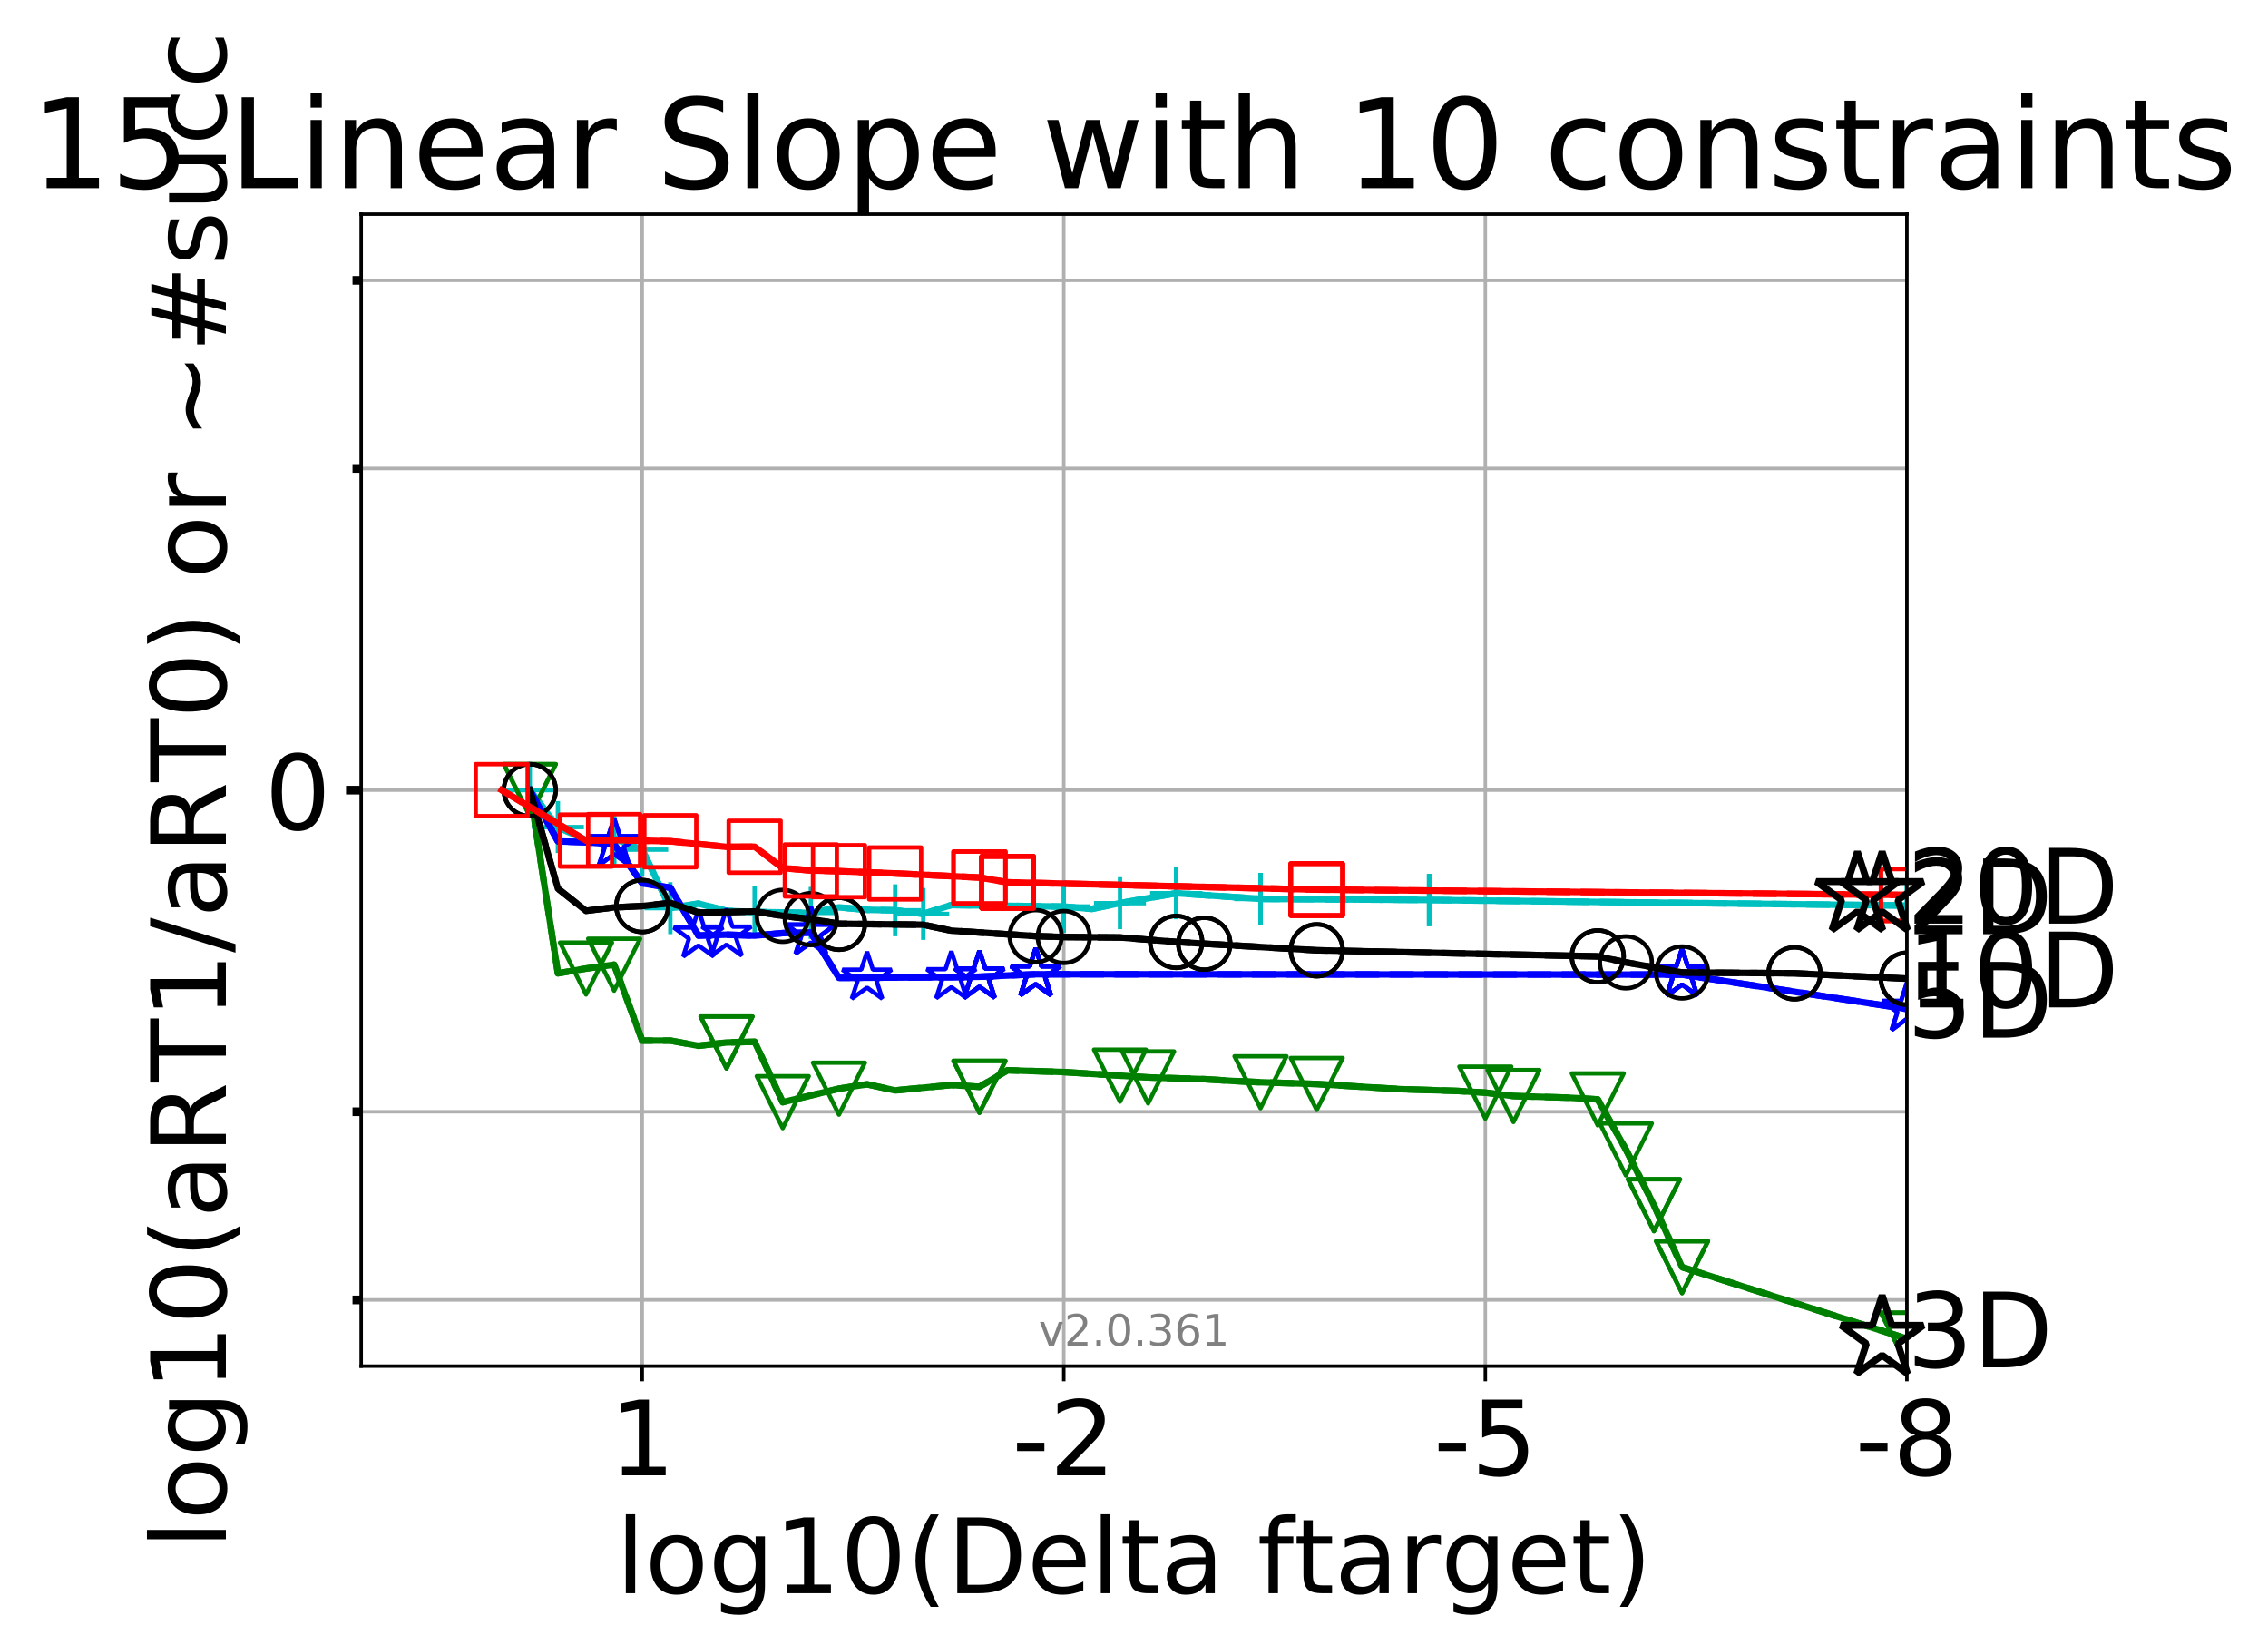 <?xml version="1.0" encoding="utf-8" standalone="no"?>
<!DOCTYPE svg PUBLIC "-//W3C//DTD SVG 1.1//EN"
  "http://www.w3.org/Graphics/SVG/1.1/DTD/svg11.dtd">
<!-- Created with matplotlib (http://matplotlib.org/) -->
<svg height="380pt" version="1.1" viewBox="0 0 524 380" width="524pt" xmlns="http://www.w3.org/2000/svg" xmlns:xlink="http://www.w3.org/1999/xlink">
 <defs>
  <style type="text/css">
*{stroke-linecap:butt;stroke-linejoin:round;}
  </style>
 </defs>
 <g id="figure_1">
  <g id="patch_1">
   <path d="M 0 380.235 
L 524.016 380.235 
L 524.016 0 
L 0 0 
z
" style="fill:#ffffff;"/>
  </g>
  <g id="axes_1">
   <g id="patch_2">
    <path d="M 83.448 315.58 
L 440.568 315.58 
L 440.568 49.468 
L 83.448 49.468 
z
" style="fill:#ffffff;"/>
   </g>
   <g id="matplotlib.axis_1">
    <g id="xtick_1">
     <g id="line2d_1">
      <path clip-path="url(#pf4122f6f88)" d="M 440.568 315.58 
L 440.568 49.468 
" style="fill:none;stroke:#b0b0b0;stroke-linecap:square;stroke-width:0.8;"/>
     </g>
     <g id="line2d_2">
      <defs>
       <path d="M 0 0 
L 0 3.5 
" id="m7d75f19682" style="stroke:#000000;stroke-width:0.8;"/>
      </defs>
      <g>
       <use style="stroke:#000000;stroke-width:0.8;" x="440.568" xlink:href="#m7d75f19682" y="315.58"/>
      </g>
     </g>
     <g id="text_1">
      <!-- -8 -->
      <defs>
       <path d="M 4.891 31.391 
L 31.203 31.391 
L 31.203 23.391 
L 4.891 23.391 
z
" id="DejaVuSans-2d"/>
       <path d="M 31.781 34.625 
Q 24.75 34.625 20.719 30.859 
Q 16.703 27.094 16.703 20.516 
Q 16.703 13.922 20.719 10.156 
Q 24.75 6.391 31.781 6.391 
Q 38.812 6.391 42.859 10.172 
Q 46.922 13.969 46.922 20.516 
Q 46.922 27.094 42.891 30.859 
Q 38.875 34.625 31.781 34.625 
z
M 21.922 38.812 
Q 15.578 40.375 12.031 44.719 
Q 8.5 49.078 8.5 55.328 
Q 8.5 64.062 14.719 69.141 
Q 20.953 74.219 31.781 74.219 
Q 42.672 74.219 48.875 69.141 
Q 55.078 64.062 55.078 55.328 
Q 55.078 49.078 51.531 44.719 
Q 48 40.375 41.703 38.812 
Q 48.828 37.156 52.797 32.312 
Q 56.781 27.484 56.781 20.516 
Q 56.781 9.906 50.312 4.234 
Q 43.844 -1.422 31.781 -1.422 
Q 19.734 -1.422 13.25 4.234 
Q 6.781 9.906 6.781 20.516 
Q 6.781 27.484 10.781 32.312 
Q 14.797 37.156 21.922 38.812 
z
M 18.312 54.391 
Q 18.312 48.734 21.844 45.562 
Q 25.391 42.391 31.781 42.391 
Q 38.141 42.391 41.719 45.562 
Q 45.312 48.734 45.312 54.391 
Q 45.312 60.062 41.719 63.234 
Q 38.141 66.406 31.781 66.406 
Q 25.391 66.406 21.844 63.234 
Q 18.312 60.062 18.312 54.391 
z
" id="DejaVuSans-38"/>
      </defs>
      <g transform="translate(428.604 340.816)scale(0.24 -0.24)">
       <use xlink:href="#DejaVuSans-2d"/>
       <use x="36.084" xlink:href="#DejaVuSans-38"/>
      </g>
     </g>
    </g>
    <g id="xtick_2">
     <g id="line2d_3">
      <path clip-path="url(#pf4122f6f88)" d="M 343.172 315.58 
L 343.172 49.468 
" style="fill:none;stroke:#b0b0b0;stroke-linecap:square;stroke-width:0.8;"/>
     </g>
     <g id="line2d_4">
      <g>
       <use style="stroke:#000000;stroke-width:0.8;" x="343.172" xlink:href="#m7d75f19682" y="315.58"/>
      </g>
     </g>
     <g id="text_2">
      <!-- -5 -->
      <defs>
       <path d="M 10.797 72.906 
L 49.516 72.906 
L 49.516 64.594 
L 19.828 64.594 
L 19.828 46.734 
Q 21.969 47.469 24.109 47.828 
Q 26.266 48.188 28.422 48.188 
Q 40.625 48.188 47.75 41.5 
Q 54.891 34.812 54.891 23.391 
Q 54.891 11.625 47.562 5.094 
Q 40.234 -1.422 26.906 -1.422 
Q 22.312 -1.422 17.547 -0.641 
Q 12.797 0.141 7.719 1.703 
L 7.719 11.625 
Q 12.109 9.234 16.797 8.062 
Q 21.484 6.891 26.703 6.891 
Q 35.156 6.891 40.078 11.328 
Q 45.016 15.766 45.016 23.391 
Q 45.016 31 40.078 35.438 
Q 35.156 39.891 26.703 39.891 
Q 22.75 39.891 18.812 39.016 
Q 14.891 38.141 10.797 36.281 
z
" id="DejaVuSans-35"/>
      </defs>
      <g transform="translate(331.207 340.816)scale(0.24 -0.24)">
       <use xlink:href="#DejaVuSans-2d"/>
       <use x="36.084" xlink:href="#DejaVuSans-35"/>
      </g>
     </g>
    </g>
    <g id="xtick_3">
     <g id="line2d_5">
      <path clip-path="url(#pf4122f6f88)" d="M 245.775 315.58 
L 245.775 49.468 
" style="fill:none;stroke:#b0b0b0;stroke-linecap:square;stroke-width:0.8;"/>
     </g>
     <g id="line2d_6">
      <g>
       <use style="stroke:#000000;stroke-width:0.8;" x="245.775" xlink:href="#m7d75f19682" y="315.58"/>
      </g>
     </g>
     <g id="text_3">
      <!-- -2 -->
      <defs>
       <path d="M 19.188 8.297 
L 53.609 8.297 
L 53.609 0 
L 7.328 0 
L 7.328 8.297 
Q 12.938 14.109 22.625 23.891 
Q 32.328 33.688 34.812 36.531 
Q 39.547 41.844 41.422 45.531 
Q 43.312 49.219 43.312 52.781 
Q 43.312 58.594 39.234 62.25 
Q 35.156 65.922 28.609 65.922 
Q 23.969 65.922 18.812 64.312 
Q 13.672 62.703 7.812 59.422 
L 7.812 69.391 
Q 13.766 71.781 18.938 73 
Q 24.125 74.219 28.422 74.219 
Q 39.75 74.219 46.484 68.547 
Q 53.219 62.891 53.219 53.422 
Q 53.219 48.922 51.531 44.891 
Q 49.859 40.875 45.406 35.406 
Q 44.188 33.984 37.641 27.219 
Q 31.109 20.453 19.188 8.297 
z
" id="DejaVuSans-32"/>
      </defs>
      <g transform="translate(233.811 340.816)scale(0.24 -0.24)">
       <use xlink:href="#DejaVuSans-2d"/>
       <use x="36.084" xlink:href="#DejaVuSans-32"/>
      </g>
     </g>
    </g>
    <g id="xtick_4">
     <g id="line2d_7">
      <path clip-path="url(#pf4122f6f88)" d="M 148.379 315.58 
L 148.379 49.468 
" style="fill:none;stroke:#b0b0b0;stroke-linecap:square;stroke-width:0.8;"/>
     </g>
     <g id="line2d_8">
      <g>
       <use style="stroke:#000000;stroke-width:0.8;" x="148.379" xlink:href="#m7d75f19682" y="315.58"/>
      </g>
     </g>
     <g id="text_4">
      <!-- 1 -->
      <defs>
       <path d="M 12.406 8.297 
L 28.516 8.297 
L 28.516 63.922 
L 10.984 60.406 
L 10.984 69.391 
L 28.422 72.906 
L 38.281 72.906 
L 38.281 8.297 
L 54.391 8.297 
L 54.391 0 
L 12.406 0 
z
" id="DejaVuSans-31"/>
      </defs>
      <g transform="translate(140.744 340.816)scale(0.24 -0.24)">
       <use xlink:href="#DejaVuSans-31"/>
      </g>
     </g>
    </g>
    <g id="text_5">
     <!-- log10(Delta ftarget) -->
     <defs>
      <path d="M 9.422 75.984 
L 18.406 75.984 
L 18.406 0 
L 9.422 0 
z
" id="DejaVuSans-6c"/>
      <path d="M 30.609 48.391 
Q 23.391 48.391 19.188 42.75 
Q 14.984 37.109 14.984 27.297 
Q 14.984 17.484 19.156 11.844 
Q 23.344 6.203 30.609 6.203 
Q 37.797 6.203 41.984 11.859 
Q 46.188 17.531 46.188 27.297 
Q 46.188 37.016 41.984 42.703 
Q 37.797 48.391 30.609 48.391 
z
M 30.609 56 
Q 42.328 56 49.016 48.375 
Q 55.719 40.766 55.719 27.297 
Q 55.719 13.875 49.016 6.219 
Q 42.328 -1.422 30.609 -1.422 
Q 18.844 -1.422 12.172 6.219 
Q 5.516 13.875 5.516 27.297 
Q 5.516 40.766 12.172 48.375 
Q 18.844 56 30.609 56 
z
" id="DejaVuSans-6f"/>
      <path d="M 45.406 27.984 
Q 45.406 37.75 41.375 43.109 
Q 37.359 48.484 30.078 48.484 
Q 22.859 48.484 18.828 43.109 
Q 14.797 37.75 14.797 27.984 
Q 14.797 18.266 18.828 12.891 
Q 22.859 7.516 30.078 7.516 
Q 37.359 7.516 41.375 12.891 
Q 45.406 18.266 45.406 27.984 
z
M 54.391 6.781 
Q 54.391 -7.172 48.188 -13.984 
Q 42 -20.797 29.203 -20.797 
Q 24.469 -20.797 20.266 -20.094 
Q 16.062 -19.391 12.109 -17.922 
L 12.109 -9.188 
Q 16.062 -11.328 19.922 -12.344 
Q 23.781 -13.375 27.781 -13.375 
Q 36.625 -13.375 41.016 -8.766 
Q 45.406 -4.156 45.406 5.172 
L 45.406 9.625 
Q 42.625 4.781 38.281 2.391 
Q 33.938 0 27.875 0 
Q 17.828 0 11.672 7.656 
Q 5.516 15.328 5.516 27.984 
Q 5.516 40.672 11.672 48.328 
Q 17.828 56 27.875 56 
Q 33.938 56 38.281 53.609 
Q 42.625 51.219 45.406 46.391 
L 45.406 54.688 
L 54.391 54.688 
z
" id="DejaVuSans-67"/>
      <path d="M 31.781 66.406 
Q 24.172 66.406 20.328 58.906 
Q 16.5 51.422 16.5 36.375 
Q 16.5 21.391 20.328 13.891 
Q 24.172 6.391 31.781 6.391 
Q 39.453 6.391 43.281 13.891 
Q 47.125 21.391 47.125 36.375 
Q 47.125 51.422 43.281 58.906 
Q 39.453 66.406 31.781 66.406 
z
M 31.781 74.219 
Q 44.047 74.219 50.516 64.516 
Q 56.984 54.828 56.984 36.375 
Q 56.984 17.969 50.516 8.266 
Q 44.047 -1.422 31.781 -1.422 
Q 19.531 -1.422 13.062 8.266 
Q 6.594 17.969 6.594 36.375 
Q 6.594 54.828 13.062 64.516 
Q 19.531 74.219 31.781 74.219 
z
" id="DejaVuSans-30"/>
      <path d="M 31 75.875 
Q 24.469 64.656 21.281 53.656 
Q 18.109 42.672 18.109 31.391 
Q 18.109 20.125 21.312 9.062 
Q 24.516 -2 31 -13.188 
L 23.188 -13.188 
Q 15.875 -1.703 12.234 9.375 
Q 8.594 20.453 8.594 31.391 
Q 8.594 42.281 12.203 53.312 
Q 15.828 64.359 23.188 75.875 
z
" id="DejaVuSans-28"/>
      <path d="M 19.672 64.797 
L 19.672 8.109 
L 31.594 8.109 
Q 46.688 8.109 53.688 14.938 
Q 60.688 21.781 60.688 36.531 
Q 60.688 51.172 53.688 57.984 
Q 46.688 64.797 31.594 64.797 
z
M 9.812 72.906 
L 30.078 72.906 
Q 51.266 72.906 61.172 64.094 
Q 71.094 55.281 71.094 36.531 
Q 71.094 17.672 61.125 8.828 
Q 51.172 0 30.078 0 
L 9.812 0 
z
" id="DejaVuSans-44"/>
      <path d="M 56.203 29.594 
L 56.203 25.203 
L 14.891 25.203 
Q 15.484 15.922 20.484 11.062 
Q 25.484 6.203 34.422 6.203 
Q 39.594 6.203 44.453 7.469 
Q 49.312 8.734 54.109 11.281 
L 54.109 2.781 
Q 49.266 0.734 44.188 -0.344 
Q 39.109 -1.422 33.891 -1.422 
Q 20.797 -1.422 13.156 6.188 
Q 5.516 13.812 5.516 26.812 
Q 5.516 40.234 12.766 48.109 
Q 20.016 56 32.328 56 
Q 43.359 56 49.781 48.891 
Q 56.203 41.797 56.203 29.594 
z
M 47.219 32.234 
Q 47.125 39.594 43.094 43.984 
Q 39.062 48.391 32.422 48.391 
Q 24.906 48.391 20.391 44.141 
Q 15.875 39.891 15.188 32.172 
z
" id="DejaVuSans-65"/>
      <path d="M 18.312 70.219 
L 18.312 54.688 
L 36.812 54.688 
L 36.812 47.703 
L 18.312 47.703 
L 18.312 18.016 
Q 18.312 11.328 20.141 9.422 
Q 21.969 7.516 27.594 7.516 
L 36.812 7.516 
L 36.812 0 
L 27.594 0 
Q 17.188 0 13.234 3.875 
Q 9.281 7.766 9.281 18.016 
L 9.281 47.703 
L 2.688 47.703 
L 2.688 54.688 
L 9.281 54.688 
L 9.281 70.219 
z
" id="DejaVuSans-74"/>
      <path d="M 34.281 27.484 
Q 23.391 27.484 19.188 25 
Q 14.984 22.516 14.984 16.5 
Q 14.984 11.719 18.141 8.906 
Q 21.297 6.109 26.703 6.109 
Q 34.188 6.109 38.703 11.406 
Q 43.219 16.703 43.219 25.484 
L 43.219 27.484 
z
M 52.203 31.203 
L 52.203 0 
L 43.219 0 
L 43.219 8.297 
Q 40.141 3.328 35.547 0.953 
Q 30.953 -1.422 24.312 -1.422 
Q 15.922 -1.422 10.953 3.297 
Q 6 8.016 6 15.922 
Q 6 25.141 12.172 29.828 
Q 18.359 34.516 30.609 34.516 
L 43.219 34.516 
L 43.219 35.406 
Q 43.219 41.609 39.141 45 
Q 35.062 48.391 27.688 48.391 
Q 23 48.391 18.547 47.266 
Q 14.109 46.141 10.016 43.891 
L 10.016 52.203 
Q 14.938 54.109 19.578 55.047 
Q 24.219 56 28.609 56 
Q 40.484 56 46.344 49.844 
Q 52.203 43.703 52.203 31.203 
z
" id="DejaVuSans-61"/>
      <path id="DejaVuSans-20"/>
      <path d="M 37.109 75.984 
L 37.109 68.5 
L 28.516 68.5 
Q 23.688 68.5 21.797 66.547 
Q 19.922 64.594 19.922 59.516 
L 19.922 54.688 
L 34.719 54.688 
L 34.719 47.703 
L 19.922 47.703 
L 19.922 0 
L 10.891 0 
L 10.891 47.703 
L 2.297 47.703 
L 2.297 54.688 
L 10.891 54.688 
L 10.891 58.5 
Q 10.891 67.625 15.141 71.797 
Q 19.391 75.984 28.609 75.984 
z
" id="DejaVuSans-66"/>
      <path d="M 41.109 46.297 
Q 39.594 47.172 37.812 47.578 
Q 36.031 48 33.891 48 
Q 26.266 48 22.188 43.047 
Q 18.109 38.094 18.109 28.812 
L 18.109 0 
L 9.078 0 
L 9.078 54.688 
L 18.109 54.688 
L 18.109 46.188 
Q 20.953 51.172 25.484 53.578 
Q 30.031 56 36.531 56 
Q 37.453 56 38.578 55.875 
Q 39.703 55.766 41.062 55.516 
z
" id="DejaVuSans-72"/>
      <path d="M 8.016 75.875 
L 15.828 75.875 
Q 23.141 64.359 26.781 53.312 
Q 30.422 42.281 30.422 31.391 
Q 30.422 20.453 26.781 9.375 
Q 23.141 -1.703 15.828 -13.188 
L 8.016 -13.188 
Q 14.5 -2 17.703 9.062 
Q 20.906 20.125 20.906 31.391 
Q 20.906 42.672 17.703 53.656 
Q 14.5 64.656 8.016 75.875 
z
" id="DejaVuSans-29"/>
     </defs>
     <g transform="translate(142.332 368.043)scale(0.24 -0.24)">
      <use xlink:href="#DejaVuSans-6c"/>
      <use x="27.783" xlink:href="#DejaVuSans-6f"/>
      <use x="88.965" xlink:href="#DejaVuSans-67"/>
      <use x="152.441" xlink:href="#DejaVuSans-31"/>
      <use x="216.064" xlink:href="#DejaVuSans-30"/>
      <use x="279.688" xlink:href="#DejaVuSans-28"/>
      <use x="318.701" xlink:href="#DejaVuSans-44"/>
      <use x="395.703" xlink:href="#DejaVuSans-65"/>
      <use x="457.227" xlink:href="#DejaVuSans-6c"/>
      <use x="485.01" xlink:href="#DejaVuSans-74"/>
      <use x="524.219" xlink:href="#DejaVuSans-61"/>
      <use x="585.498" xlink:href="#DejaVuSans-20"/>
      <use x="617.285" xlink:href="#DejaVuSans-66"/>
      <use x="652.475" xlink:href="#DejaVuSans-74"/>
      <use x="691.684" xlink:href="#DejaVuSans-61"/>
      <use x="752.963" xlink:href="#DejaVuSans-72"/>
      <use x="794.061" xlink:href="#DejaVuSans-67"/>
      <use x="857.537" xlink:href="#DejaVuSans-65"/>
      <use x="919.061" xlink:href="#DejaVuSans-74"/>
      <use x="958.27" xlink:href="#DejaVuSans-29"/>
     </g>
    </g>
   </g>
   <g id="matplotlib.axis_2">
    <g id="ytick_1">
     <g id="line2d_9">
      <path clip-path="url(#pf4122f6f88)" d="M 83.448 182.524 
L 440.568 182.524 
" style="fill:none;stroke:#b0b0b0;stroke-linecap:square;stroke-width:0.8;"/>
     </g>
     <g id="line2d_10">
      <defs>
       <path d="M 0 0 
L -3.5 0 
" id="m7ad46dc8b1" style="stroke:#000000;stroke-width:2;"/>
      </defs>
      <g>
       <use style="stroke:#000000;stroke-width:2;" x="83.448" xlink:href="#m7ad46dc8b1" y="182.524"/>
      </g>
     </g>
     <g id="text_6">
      <!-- 0 -->
      <g transform="translate(61.178 191.642)scale(0.24 -0.24)">
       <use xlink:href="#DejaVuSans-30"/>
      </g>
     </g>
    </g>
    <g id="ytick_2">
     <g id="line2d_11">
      <path clip-path="url(#pf4122f6f88)" d="M 83.448 300.289 
L 440.568 300.289 
" style="fill:none;stroke:#b0b0b0;stroke-linecap:square;stroke-width:0.8;"/>
     </g>
     <g id="line2d_12">
      <defs>
       <path d="M 0 0 
L -2 0 
" id="mc17a39084a" style="stroke:#000000;stroke-width:2;"/>
      </defs>
      <g>
       <use style="stroke:#000000;stroke-width:2;" x="83.448" xlink:href="#mc17a39084a" y="300.289"/>
      </g>
     </g>
    </g>
    <g id="ytick_3">
     <g id="line2d_13">
      <path clip-path="url(#pf4122f6f88)" d="M 83.448 256.825 
L 440.568 256.825 
" style="fill:none;stroke:#b0b0b0;stroke-linecap:square;stroke-width:0.8;"/>
     </g>
     <g id="line2d_14">
      <g>
       <use style="stroke:#000000;stroke-width:2;" x="83.448" xlink:href="#mc17a39084a" y="256.825"/>
      </g>
     </g>
    </g>
    <g id="ytick_4">
     <g id="line2d_15">
      <path clip-path="url(#pf4122f6f88)" d="M 83.448 108.222 
L 440.568 108.222 
" style="fill:none;stroke:#b0b0b0;stroke-linecap:square;stroke-width:0.8;"/>
     </g>
     <g id="line2d_16">
      <g>
       <use style="stroke:#000000;stroke-width:2;" x="83.448" xlink:href="#mc17a39084a" y="108.222"/>
      </g>
     </g>
    </g>
    <g id="ytick_5">
     <g id="line2d_17">
      <path clip-path="url(#pf4122f6f88)" d="M 83.448 64.759 
L 440.568 64.759 
" style="fill:none;stroke:#b0b0b0;stroke-linecap:square;stroke-width:0.8;"/>
     </g>
     <g id="line2d_18">
      <g>
       <use style="stroke:#000000;stroke-width:2;" x="83.448" xlink:href="#mc17a39084a" y="64.759"/>
      </g>
     </g>
    </g>
    <g id="text_7">
     <!-- log10(aRT1/aRT0) or ~#succ -->
     <defs>
      <path d="M 44.391 34.188 
Q 47.562 33.109 50.562 29.594 
Q 53.562 26.078 56.594 19.922 
L 66.609 0 
L 56 0 
L 46.688 18.703 
Q 43.062 26.031 39.672 28.422 
Q 36.281 30.812 30.422 30.812 
L 19.672 30.812 
L 19.672 0 
L 9.812 0 
L 9.812 72.906 
L 32.078 72.906 
Q 44.578 72.906 50.734 67.672 
Q 56.891 62.453 56.891 51.906 
Q 56.891 45.016 53.688 40.469 
Q 50.484 35.938 44.391 34.188 
z
M 19.672 64.797 
L 19.672 38.922 
L 32.078 38.922 
Q 39.203 38.922 42.844 42.219 
Q 46.484 45.516 46.484 51.906 
Q 46.484 58.297 42.844 61.547 
Q 39.203 64.797 32.078 64.797 
z
" id="DejaVuSans-52"/>
      <path d="M -0.297 72.906 
L 61.375 72.906 
L 61.375 64.594 
L 35.5 64.594 
L 35.5 0 
L 25.594 0 
L 25.594 64.594 
L -0.297 64.594 
z
" id="DejaVuSans-54"/>
      <path d="M 25.391 72.906 
L 33.688 72.906 
L 8.297 -9.281 
L 0 -9.281 
z
" id="DejaVuSans-2f"/>
      <path d="M 73.188 39.891 
L 73.188 31.203 
Q 68.062 27.344 63.688 25.688 
Q 59.328 24.031 54.594 24.031 
Q 49.219 24.031 42.094 26.906 
Q 41.547 27.094 41.312 27.203 
Q 40.969 27.344 40.234 27.594 
Q 32.672 30.609 28.078 30.609 
Q 23.781 30.609 19.578 28.734 
Q 15.375 26.859 10.594 22.797 
L 10.594 31.5 
Q 15.719 35.359 20.094 37.031 
Q 24.469 38.719 29.203 38.719 
Q 34.578 38.719 41.75 35.797 
Q 42.234 35.594 42.484 35.5 
Q 42.875 35.359 43.562 35.109 
Q 51.125 32.078 55.719 32.078 
Q 59.906 32.078 64.031 33.938 
Q 68.172 35.797 73.188 39.891 
z
" id="DejaVuSans-7e"/>
      <path d="M 51.125 44 
L 36.922 44 
L 32.812 27.688 
L 47.125 27.688 
z
M 43.797 71.781 
L 38.719 51.516 
L 52.984 51.516 
L 58.109 71.781 
L 65.922 71.781 
L 60.891 51.516 
L 76.125 51.516 
L 76.125 44 
L 58.984 44 
L 54.984 27.688 
L 70.516 27.688 
L 70.516 20.219 
L 53.078 20.219 
L 48 0 
L 40.188 0 
L 45.219 20.219 
L 30.906 20.219 
L 25.875 0 
L 18.016 0 
L 23.094 20.219 
L 7.719 20.219 
L 7.719 27.688 
L 24.906 27.688 
L 29 44 
L 13.281 44 
L 13.281 51.516 
L 30.906 51.516 
L 35.891 71.781 
z
" id="DejaVuSans-23"/>
      <path d="M 44.281 53.078 
L 44.281 44.578 
Q 40.484 46.531 36.375 47.5 
Q 32.281 48.484 27.875 48.484 
Q 21.188 48.484 17.844 46.438 
Q 14.5 44.391 14.5 40.281 
Q 14.5 37.156 16.891 35.375 
Q 19.281 33.594 26.516 31.984 
L 29.594 31.297 
Q 39.156 29.25 43.188 25.516 
Q 47.219 21.781 47.219 15.094 
Q 47.219 7.469 41.188 3.016 
Q 35.156 -1.422 24.609 -1.422 
Q 20.219 -1.422 15.453 -0.562 
Q 10.688 0.297 5.422 2 
L 5.422 11.281 
Q 10.406 8.688 15.234 7.391 
Q 20.062 6.109 24.812 6.109 
Q 31.156 6.109 34.562 8.281 
Q 37.984 10.453 37.984 14.406 
Q 37.984 18.062 35.516 20.016 
Q 33.062 21.969 24.703 23.781 
L 21.578 24.516 
Q 13.234 26.266 9.516 29.906 
Q 5.812 33.547 5.812 39.891 
Q 5.812 47.609 11.281 51.797 
Q 16.75 56 26.812 56 
Q 31.781 56 36.172 55.266 
Q 40.578 54.547 44.281 53.078 
z
" id="DejaVuSans-73"/>
      <path d="M 8.5 21.578 
L 8.5 54.688 
L 17.484 54.688 
L 17.484 21.922 
Q 17.484 14.156 20.5 10.266 
Q 23.531 6.391 29.594 6.391 
Q 36.859 6.391 41.078 11.031 
Q 45.312 15.672 45.312 23.688 
L 45.312 54.688 
L 54.297 54.688 
L 54.297 0 
L 45.312 0 
L 45.312 8.406 
Q 42.047 3.422 37.719 1 
Q 33.406 -1.422 27.688 -1.422 
Q 18.266 -1.422 13.375 4.438 
Q 8.5 10.297 8.5 21.578 
z
M 31.109 56 
z
" id="DejaVuSans-75"/>
      <path d="M 48.781 52.594 
L 48.781 44.188 
Q 44.969 46.297 41.141 47.344 
Q 37.312 48.391 33.406 48.391 
Q 24.656 48.391 19.812 42.844 
Q 14.984 37.312 14.984 27.297 
Q 14.984 17.281 19.812 11.734 
Q 24.656 6.203 33.406 6.203 
Q 37.312 6.203 41.141 7.25 
Q 44.969 8.297 48.781 10.406 
L 48.781 2.094 
Q 45.016 0.344 40.984 -0.531 
Q 36.969 -1.422 32.422 -1.422 
Q 20.062 -1.422 12.781 6.344 
Q 5.516 14.109 5.516 27.297 
Q 5.516 40.672 12.859 48.328 
Q 20.219 56 33.016 56 
Q 37.156 56 41.109 55.141 
Q 45.062 54.297 48.781 52.594 
z
" id="DejaVuSans-63"/>
     </defs>
     <g transform="translate(52.187 357.848)rotate(-90)scale(0.24 -0.24)">
      <use xlink:href="#DejaVuSans-6c"/>
      <use x="27.783" xlink:href="#DejaVuSans-6f"/>
      <use x="88.965" xlink:href="#DejaVuSans-67"/>
      <use x="152.441" xlink:href="#DejaVuSans-31"/>
      <use x="216.064" xlink:href="#DejaVuSans-30"/>
      <use x="279.688" xlink:href="#DejaVuSans-28"/>
      <use x="318.701" xlink:href="#DejaVuSans-61"/>
      <use x="379.98" xlink:href="#DejaVuSans-52"/>
      <use x="449.354" xlink:href="#DejaVuSans-54"/>
      <use x="510.438" xlink:href="#DejaVuSans-31"/>
      <use x="574.061" xlink:href="#DejaVuSans-2f"/>
      <use x="607.752" xlink:href="#DejaVuSans-61"/>
      <use x="669.031" xlink:href="#DejaVuSans-52"/>
      <use x="738.404" xlink:href="#DejaVuSans-54"/>
      <use x="799.488" xlink:href="#DejaVuSans-30"/>
      <use x="863.111" xlink:href="#DejaVuSans-29"/>
      <use x="902.125" xlink:href="#DejaVuSans-20"/>
      <use x="933.912" xlink:href="#DejaVuSans-6f"/>
      <use x="995.094" xlink:href="#DejaVuSans-72"/>
      <use x="1036.207" xlink:href="#DejaVuSans-20"/>
      <use x="1067.994" xlink:href="#DejaVuSans-7e"/>
      <use x="1151.783" xlink:href="#DejaVuSans-23"/>
      <use x="1235.572" xlink:href="#DejaVuSans-73"/>
      <use x="1287.672" xlink:href="#DejaVuSans-75"/>
      <use x="1351.051" xlink:href="#DejaVuSans-63"/>
      <use x="1406.031" xlink:href="#DejaVuSans-63"/>
     </g>
    </g>
   </g>
   <g id="line2d_19">
    <path clip-path="url(#pf4122f6f88)" d="M 122.407 182.524 
L 128.9 191.054 
L 135.393 194.11 
L 141.886 193.693 
L 148.379 196.276 
L 154.872 209.786 
L 161.365 208.732 
L 167.858 210.417 
L 174.351 210.669 
L 187.337 210.882 
L 193.831 209.602 
L 200.324 210.17 
L 206.817 210.28 
L 213.31 211.114 
L 219.803 209.067 
L 245.775 209.425 
L 252.268 209.958 
L 258.761 208.633 
L 271.748 206.334 
L 291.227 207.64 
L 330.185 207.899 
L 440.568 209.186 
" style="fill:none;stroke:#00bfbf;stroke-dasharray:5.55,2.4;stroke-dashoffset:0;stroke-width:1.5;"/>
   </g>
   <g id="line2d_20">
    <defs>
     <path d="M -6 0 
L 6 0 
M 0 6 
L 0 -6 
" id="m79c2e88f50" style="stroke:#00bfbf;"/>
    </defs>
    <g clip-path="url(#pf4122f6f88)">
     <use style="fill:none;stroke:#00bfbf;" x="128.9" xlink:href="#m79c2e88f50" y="191.054"/>
     <use style="fill:none;stroke:#00bfbf;" x="141.886" xlink:href="#m79c2e88f50" y="193.693"/>
     <use style="fill:none;stroke:#00bfbf;" x="154.872" xlink:href="#m79c2e88f50" y="209.786"/>
     <use style="fill:none;stroke:#00bfbf;" x="187.337" xlink:href="#m79c2e88f50" y="210.882"/>
     <use style="fill:none;stroke:#00bfbf;" x="213.31" xlink:href="#m79c2e88f50" y="211.114"/>
     <use style="fill:none;stroke:#00bfbf;" x="245.775" xlink:href="#m79c2e88f50" y="209.425"/>
     <use style="fill:none;stroke:#00bfbf;" x="271.748" xlink:href="#m79c2e88f50" y="206.334"/>
     <use style="fill:none;stroke:#00bfbf;" x="291.227" xlink:href="#m79c2e88f50" y="207.64"/>
     <use style="fill:none;stroke:#00bfbf;" x="291.227" xlink:href="#m79c2e88f50" y="207.64"/>
     <use style="fill:none;stroke:#00bfbf;" x="330.185" xlink:href="#m79c2e88f50" y="207.899"/>
     <use style="fill:none;stroke:#00bfbf;" x="330.185" xlink:href="#m79c2e88f50" y="207.899"/>
     <use style="fill:none;stroke:#00bfbf;" x="440.568" xlink:href="#m79c2e88f50" y="209.186"/>
    </g>
   </g>
   <g id="line2d_21"/>
   <g id="line2d_22">
    <path clip-path="url(#pf4122f6f88)" d="M 122.407 182.524 
L 128.9 191.054 
L 135.393 194.11 
L 141.886 193.693 
L 148.379 196.276 
L 154.872 209.786 
L 161.365 208.732 
L 167.858 210.417 
L 174.351 210.669 
L 187.337 210.882 
L 193.831 209.602 
L 200.324 210.17 
L 206.817 210.28 
L 213.31 211.114 
L 219.803 209.067 
L 245.775 209.425 
L 252.268 209.958 
L 258.761 208.633 
L 271.748 206.334 
L 291.227 207.64 
L 330.185 207.899 
L 440.568 209.186 
" style="fill:none;stroke:#00bfbf;stroke-linecap:square;stroke-width:1.5;"/>
   </g>
   <g id="line2d_23">
    <g clip-path="url(#pf4122f6f88)">
     <use style="fill:none;stroke:#00bfbf;" x="122.407" xlink:href="#m79c2e88f50" y="182.524"/>
     <use style="fill:none;stroke:#00bfbf;" x="141.886" xlink:href="#m79c2e88f50" y="193.693"/>
     <use style="fill:none;stroke:#00bfbf;" x="148.379" xlink:href="#m79c2e88f50" y="196.276"/>
     <use style="fill:none;stroke:#00bfbf;" x="174.351" xlink:href="#m79c2e88f50" y="210.669"/>
     <use style="fill:none;stroke:#00bfbf;" x="206.817" xlink:href="#m79c2e88f50" y="210.28"/>
     <use style="fill:none;stroke:#00bfbf;" x="245.775" xlink:href="#m79c2e88f50" y="209.425"/>
     <use style="fill:none;stroke:#00bfbf;" x="258.761" xlink:href="#m79c2e88f50" y="208.633"/>
     <use style="fill:none;stroke:#00bfbf;" x="271.748" xlink:href="#m79c2e88f50" y="206.334"/>
     <use style="fill:none;stroke:#00bfbf;" x="291.227" xlink:href="#m79c2e88f50" y="207.64"/>
     <use style="fill:none;stroke:#00bfbf;" x="330.185" xlink:href="#m79c2e88f50" y="207.899"/>
     <use style="fill:none;stroke:#00bfbf;" x="330.185" xlink:href="#m79c2e88f50" y="207.899"/>
     <use style="fill:none;stroke:#00bfbf;" x="440.568" xlink:href="#m79c2e88f50" y="209.186"/>
    </g>
   </g>
   <g id="line2d_24">
    <path clip-path="url(#pf4122f6f88)" d="M 122.407 182.524 
L 128.9 224.842 
L 135.393 223.739 
L 141.886 222.851 
L 148.379 240.395 
L 154.872 240.385 
L 161.365 241.581 
L 167.858 240.821 
L 174.351 240.657 
L 180.844 254.612 
L 193.831 251.489 
L 200.324 250.477 
L 206.817 251.89 
L 219.803 250.646 
L 226.296 251.066 
L 232.789 247.237 
L 245.775 247.652 
L 252.268 248.065 
L 258.761 248.477 
L 265.255 248.888 
L 278.241 249.297 
L 284.734 249.704 
L 291.227 250.008 
L 304.213 250.411 
L 310.706 250.812 
L 317.199 251.212 
L 323.692 251.61 
L 336.679 252.007 
L 343.172 252.402 
L 349.665 253.188 
L 362.651 253.579 
L 369.144 253.969 
L 375.637 265.522 
L 382.13 278.406 
L 388.623 292.72 
L 440.568 309.244 
" style="fill:none;stroke:#008000;stroke-dasharray:5.55,2.4;stroke-dashoffset:0;stroke-width:1.5;"/>
   </g>
   <g id="line2d_25">
    <defs>
     <path d="M -0 6 
L 6 -6 
L -6 -6 
z
" id="m0e0dd34297" style="stroke:#008000;stroke-linejoin:miter;"/>
    </defs>
    <g clip-path="url(#pf4122f6f88)">
     <use style="fill:none;stroke:#008000;stroke-linejoin:miter;" x="122.407" xlink:href="#m0e0dd34297" y="182.524"/>
     <use style="fill:none;stroke:#008000;stroke-linejoin:miter;" x="141.886" xlink:href="#m0e0dd34297" y="222.851"/>
     <use style="fill:none;stroke:#008000;stroke-linejoin:miter;" x="167.858" xlink:href="#m0e0dd34297" y="240.821"/>
     <use style="fill:none;stroke:#008000;stroke-linejoin:miter;" x="180.844" xlink:href="#m0e0dd34297" y="254.612"/>
     <use style="fill:none;stroke:#008000;stroke-linejoin:miter;" x="226.296" xlink:href="#m0e0dd34297" y="251.066"/>
     <use style="fill:none;stroke:#008000;stroke-linejoin:miter;" x="258.761" xlink:href="#m0e0dd34297" y="248.477"/>
     <use style="fill:none;stroke:#008000;stroke-linejoin:miter;" x="304.213" xlink:href="#m0e0dd34297" y="250.411"/>
     <use style="fill:none;stroke:#008000;stroke-linejoin:miter;" x="349.665" xlink:href="#m0e0dd34297" y="253.188"/>
     <use style="fill:none;stroke:#008000;stroke-linejoin:miter;" x="369.144" xlink:href="#m0e0dd34297" y="253.969"/>
     <use style="fill:none;stroke:#008000;stroke-linejoin:miter;" x="382.13" xlink:href="#m0e0dd34297" y="278.406"/>
     <use style="fill:none;stroke:#008000;stroke-linejoin:miter;" x="388.623" xlink:href="#m0e0dd34297" y="292.72"/>
     <use style="fill:none;stroke:#008000;stroke-linejoin:miter;" x="440.568" xlink:href="#m0e0dd34297" y="309.244"/>
    </g>
   </g>
   <g id="line2d_26"/>
   <g id="line2d_27">
    <path clip-path="url(#pf4122f6f88)" d="M 122.407 182.524 
L 128.9 224.842 
L 135.393 223.739 
L 141.886 222.851 
L 148.379 240.395 
L 154.872 240.385 
L 161.365 241.581 
L 167.858 240.821 
L 174.351 240.657 
L 180.844 254.612 
L 193.831 251.489 
L 200.324 250.477 
L 206.817 251.89 
L 219.803 250.646 
L 226.296 251.066 
L 232.789 247.237 
L 245.775 247.652 
L 252.268 248.065 
L 258.761 248.477 
L 265.255 248.888 
L 278.241 249.297 
L 284.734 249.704 
L 291.227 250.008 
L 304.213 250.411 
L 310.706 250.812 
L 317.199 251.212 
L 323.692 251.61 
L 336.679 252.007 
L 343.172 252.402 
L 349.665 253.188 
L 362.651 253.579 
L 369.144 253.969 
L 375.637 265.522 
L 382.13 278.406 
L 388.623 292.72 
L 440.568 309.244 
" style="fill:none;stroke:#008000;stroke-linecap:square;stroke-width:1.5;"/>
   </g>
   <g id="line2d_28">
    <g clip-path="url(#pf4122f6f88)">
     <use style="fill:none;stroke:#008000;stroke-linejoin:miter;" x="122.407" xlink:href="#m0e0dd34297" y="182.524"/>
     <use style="fill:none;stroke:#008000;stroke-linejoin:miter;" x="135.393" xlink:href="#m0e0dd34297" y="223.739"/>
     <use style="fill:none;stroke:#008000;stroke-linejoin:miter;" x="167.858" xlink:href="#m0e0dd34297" y="240.821"/>
     <use style="fill:none;stroke:#008000;stroke-linejoin:miter;" x="193.831" xlink:href="#m0e0dd34297" y="251.489"/>
     <use style="fill:none;stroke:#008000;stroke-linejoin:miter;" x="226.296" xlink:href="#m0e0dd34297" y="251.066"/>
     <use style="fill:none;stroke:#008000;stroke-linejoin:miter;" x="265.255" xlink:href="#m0e0dd34297" y="248.888"/>
     <use style="fill:none;stroke:#008000;stroke-linejoin:miter;" x="291.227" xlink:href="#m0e0dd34297" y="250.008"/>
     <use style="fill:none;stroke:#008000;stroke-linejoin:miter;" x="343.172" xlink:href="#m0e0dd34297" y="252.402"/>
     <use style="fill:none;stroke:#008000;stroke-linejoin:miter;" x="375.637" xlink:href="#m0e0dd34297" y="265.522"/>
     <use style="fill:none;stroke:#008000;stroke-linejoin:miter;" x="382.13" xlink:href="#m0e0dd34297" y="278.406"/>
     <use style="fill:none;stroke:#008000;stroke-linejoin:miter;" x="388.623" xlink:href="#m0e0dd34297" y="292.72"/>
     <use style="fill:none;stroke:#008000;stroke-linejoin:miter;" x="440.568" xlink:href="#m0e0dd34297" y="309.244"/>
    </g>
   </g>
   <g id="line2d_29">
    <path clip-path="url(#pf4122f6f88)" d="M 122.407 182.524 
L 128.9 194.358 
L 135.393 194.56 
L 141.886 195.017 
L 148.379 204.067 
L 154.872 205.062 
L 161.365 216.119 
L 167.858 215.91 
L 174.351 216.133 
L 180.844 215.555 
L 187.337 215.44 
L 193.831 225.889 
L 200.324 225.856 
L 219.803 225.741 
L 226.296 225.627 
L 239.282 225.056 
L 388.623 225.138 
L 440.568 233.082 
" style="fill:none;stroke:#0000ff;stroke-dasharray:5.55,2.4;stroke-dashoffset:0;stroke-width:1.5;"/>
   </g>
   <g id="line2d_30">
    <defs>
     <path d="M 0 -6 
L -1.347 -1.854 
L -5.706 -1.854 
L -2.18 0.708 
L -3.527 4.854 
L -0 2.292 
L 3.527 4.854 
L 2.18 0.708 
L 5.706 -1.854 
L 1.347 -1.854 
z
" id="m2ccff96ef5" style="stroke:#0000ff;stroke-linejoin:bevel;"/>
    </defs>
    <g clip-path="url(#pf4122f6f88)">
     <use style="fill:none;stroke:#0000ff;stroke-linejoin:bevel;" x="141.886" xlink:href="#m2ccff96ef5" y="195.017"/>
     <use style="fill:none;stroke:#0000ff;stroke-linejoin:bevel;" x="167.858" xlink:href="#m2ccff96ef5" y="215.91"/>
     <use style="fill:none;stroke:#0000ff;stroke-linejoin:bevel;" x="187.337" xlink:href="#m2ccff96ef5" y="215.44"/>
     <use style="fill:none;stroke:#0000ff;stroke-linejoin:bevel;" x="219.803" xlink:href="#m2ccff96ef5" y="225.741"/>
     <use style="fill:none;stroke:#0000ff;stroke-linejoin:bevel;" x="226.296" xlink:href="#m2ccff96ef5" y="225.627"/>
     <use style="fill:none;stroke:#0000ff;stroke-linejoin:bevel;" x="226.296" xlink:href="#m2ccff96ef5" y="225.627"/>
     <use style="fill:none;stroke:#0000ff;stroke-linejoin:bevel;" x="239.282" xlink:href="#m2ccff96ef5" y="225.056"/>
     <use style="fill:none;stroke:#0000ff;stroke-linejoin:bevel;" x="239.282" xlink:href="#m2ccff96ef5" y="225.056"/>
     <use style="fill:none;stroke:#0000ff;stroke-linejoin:bevel;" x="239.282" xlink:href="#m2ccff96ef5" y="225.056"/>
     <use style="fill:none;stroke:#0000ff;stroke-linejoin:bevel;" x="388.623" xlink:href="#m2ccff96ef5" y="225.138"/>
     <use style="fill:none;stroke:#0000ff;stroke-linejoin:bevel;" x="388.623" xlink:href="#m2ccff96ef5" y="225.138"/>
     <use style="fill:none;stroke:#0000ff;stroke-linejoin:bevel;" x="440.568" xlink:href="#m2ccff96ef5" y="233.082"/>
    </g>
   </g>
   <g id="line2d_31"/>
   <g id="line2d_32">
    <path clip-path="url(#pf4122f6f88)" d="M 122.407 182.524 
L 128.9 194.358 
L 135.393 194.56 
L 141.886 195.017 
L 148.379 204.067 
L 154.872 205.062 
L 161.365 216.119 
L 167.858 215.91 
L 174.351 216.133 
L 180.844 215.555 
L 187.337 215.44 
L 193.831 225.889 
L 200.324 225.856 
L 219.803 225.741 
L 226.296 225.627 
L 239.282 225.056 
L 388.623 225.138 
L 440.568 233.082 
" style="fill:none;stroke:#0000ff;stroke-linecap:square;stroke-width:1.5;"/>
   </g>
   <g id="line2d_33">
    <g clip-path="url(#pf4122f6f88)">
     <use style="fill:none;stroke:#0000ff;stroke-linejoin:bevel;" x="141.886" xlink:href="#m2ccff96ef5" y="195.017"/>
     <use style="fill:none;stroke:#0000ff;stroke-linejoin:bevel;" x="161.365" xlink:href="#m2ccff96ef5" y="216.119"/>
     <use style="fill:none;stroke:#0000ff;stroke-linejoin:bevel;" x="187.337" xlink:href="#m2ccff96ef5" y="215.44"/>
     <use style="fill:none;stroke:#0000ff;stroke-linejoin:bevel;" x="200.324" xlink:href="#m2ccff96ef5" y="225.856"/>
     <use style="fill:none;stroke:#0000ff;stroke-linejoin:bevel;" x="226.296" xlink:href="#m2ccff96ef5" y="225.627"/>
     <use style="fill:none;stroke:#0000ff;stroke-linejoin:bevel;" x="226.296" xlink:href="#m2ccff96ef5" y="225.627"/>
     <use style="fill:none;stroke:#0000ff;stroke-linejoin:bevel;" x="239.282" xlink:href="#m2ccff96ef5" y="225.056"/>
     <use style="fill:none;stroke:#0000ff;stroke-linejoin:bevel;" x="239.282" xlink:href="#m2ccff96ef5" y="225.056"/>
     <use style="fill:none;stroke:#0000ff;stroke-linejoin:bevel;" x="239.282" xlink:href="#m2ccff96ef5" y="225.056"/>
     <use style="fill:none;stroke:#0000ff;stroke-linejoin:bevel;" x="388.623" xlink:href="#m2ccff96ef5" y="225.138"/>
     <use style="fill:none;stroke:#0000ff;stroke-linejoin:bevel;" x="388.623" xlink:href="#m2ccff96ef5" y="225.138"/>
     <use style="fill:none;stroke:#0000ff;stroke-linejoin:bevel;" x="440.568" xlink:href="#m2ccff96ef5" y="233.082"/>
    </g>
   </g>
   <g id="line2d_34">
    <path clip-path="url(#pf4122f6f88)" d="M 122.407 182.524 
L 128.9 205.274 
L 135.393 210.397 
L 141.886 209.609 
L 148.379 209.302 
L 154.872 208.58 
L 161.365 210.814 
L 167.858 210.714 
L 174.351 210.538 
L 180.844 211.565 
L 187.337 212.323 
L 193.831 213.397 
L 213.31 213.611 
L 219.803 214.989 
L 239.282 216.245 
L 245.775 216.453 
L 258.761 216.556 
L 271.748 217.589 
L 278.241 218 
L 304.213 219.524 
L 369.144 220.928 
L 375.637 222.314 
L 388.623 224.649 
L 414.596 224.841 
L 440.568 226.082 
" style="fill:none;stroke:#000000;stroke-dasharray:5.55,2.4;stroke-dashoffset:0;stroke-width:1.5;"/>
   </g>
   <g id="line2d_35">
    <defs>
     <path d="M 0 6 
C 1.591 6 3.117 5.368 4.243 4.243 
C 5.368 3.117 6 1.591 6 0 
C 6 -1.591 5.368 -3.117 4.243 -4.243 
C 3.117 -5.368 1.591 -6 0 -6 
C -1.591 -6 -3.117 -5.368 -4.243 -4.243 
C -5.368 -3.117 -6 -1.591 -6 0 
C -6 1.591 -5.368 3.117 -4.243 4.243 
C -3.117 5.368 -1.591 6 0 6 
z
" id="m80928c988a" style="stroke:#000000;"/>
    </defs>
    <g clip-path="url(#pf4122f6f88)">
     <use style="fill:none;stroke:#000000;" x="122.407" xlink:href="#m80928c988a" y="182.524"/>
     <use style="fill:none;stroke:#000000;" x="148.379" xlink:href="#m80928c988a" y="209.302"/>
     <use style="fill:none;stroke:#000000;" x="187.337" xlink:href="#m80928c988a" y="212.323"/>
     <use style="fill:none;stroke:#000000;" x="193.831" xlink:href="#m80928c988a" y="213.397"/>
     <use style="fill:none;stroke:#000000;" x="245.775" xlink:href="#m80928c988a" y="216.453"/>
     <use style="fill:none;stroke:#000000;" x="271.748" xlink:href="#m80928c988a" y="217.589"/>
     <use style="fill:none;stroke:#000000;" x="278.241" xlink:href="#m80928c988a" y="218"/>
     <use style="fill:none;stroke:#000000;" x="304.213" xlink:href="#m80928c988a" y="219.524"/>
     <use style="fill:none;stroke:#000000;" x="369.144" xlink:href="#m80928c988a" y="220.928"/>
     <use style="fill:none;stroke:#000000;" x="388.623" xlink:href="#m80928c988a" y="224.649"/>
     <use style="fill:none;stroke:#000000;" x="414.596" xlink:href="#m80928c988a" y="224.841"/>
     <use style="fill:none;stroke:#000000;" x="440.568" xlink:href="#m80928c988a" y="226.082"/>
    </g>
   </g>
   <g id="line2d_36"/>
   <g id="line2d_37">
    <path clip-path="url(#pf4122f6f88)" d="M 122.407 182.524 
L 128.9 205.274 
L 135.393 210.397 
L 141.886 209.609 
L 148.379 209.302 
L 154.872 208.58 
L 161.365 210.814 
L 167.858 210.714 
L 174.351 210.538 
L 180.844 211.565 
L 187.337 212.323 
L 193.831 213.397 
L 213.31 213.611 
L 219.803 214.989 
L 239.282 216.245 
L 245.775 216.453 
L 258.761 216.556 
L 271.748 217.589 
L 278.241 218 
L 304.213 219.524 
L 369.144 220.928 
L 375.637 222.314 
L 388.623 224.649 
L 414.596 224.841 
L 440.568 226.082 
" style="fill:none;stroke:#000000;stroke-linecap:square;stroke-width:1.5;"/>
   </g>
   <g id="line2d_38">
    <g clip-path="url(#pf4122f6f88)">
     <use style="fill:none;stroke:#000000;" x="122.407" xlink:href="#m80928c988a" y="182.524"/>
     <use style="fill:none;stroke:#000000;" x="148.379" xlink:href="#m80928c988a" y="209.302"/>
     <use style="fill:none;stroke:#000000;" x="180.844" xlink:href="#m80928c988a" y="211.565"/>
     <use style="fill:none;stroke:#000000;" x="193.831" xlink:href="#m80928c988a" y="213.397"/>
     <use style="fill:none;stroke:#000000;" x="239.282" xlink:href="#m80928c988a" y="216.245"/>
     <use style="fill:none;stroke:#000000;" x="271.748" xlink:href="#m80928c988a" y="217.589"/>
     <use style="fill:none;stroke:#000000;" x="278.241" xlink:href="#m80928c988a" y="218"/>
     <use style="fill:none;stroke:#000000;" x="304.213" xlink:href="#m80928c988a" y="219.524"/>
     <use style="fill:none;stroke:#000000;" x="369.144" xlink:href="#m80928c988a" y="220.928"/>
     <use style="fill:none;stroke:#000000;" x="375.637" xlink:href="#m80928c988a" y="222.314"/>
     <use style="fill:none;stroke:#000000;" x="414.596" xlink:href="#m80928c988a" y="224.841"/>
     <use style="fill:none;stroke:#000000;" x="440.568" xlink:href="#m80928c988a" y="226.082"/>
    </g>
   </g>
   <g id="line2d_39">
    <path clip-path="url(#pf4122f6f88)" d="M 115.913 182.524 
L 135.393 194.18 
L 141.886 194.064 
L 154.872 194.336 
L 167.858 195.632 
L 174.351 195.596 
L 180.844 200.527 
L 187.337 201.073 
L 193.831 201.247 
L 206.817 201.766 
L 226.296 202.711 
L 232.789 203.818 
L 304.213 205.499 
L 440.568 206.743 
" style="fill:none;stroke:#ff0000;stroke-dasharray:5.55,2.4;stroke-dashoffset:0;stroke-width:1.5;"/>
   </g>
   <g id="line2d_40">
    <defs>
     <path d="M -6 6 
L 6 6 
L 6 -6 
L -6 -6 
z
" id="m7742aad042" style="stroke:#ff0000;stroke-linejoin:miter;"/>
    </defs>
    <g clip-path="url(#pf4122f6f88)">
     <use style="fill:none;stroke:#ff0000;stroke-linejoin:miter;" x="115.913" xlink:href="#m7742aad042" y="182.524"/>
     <use style="fill:none;stroke:#ff0000;stroke-linejoin:miter;" x="141.886" xlink:href="#m7742aad042" y="194.064"/>
     <use style="fill:none;stroke:#ff0000;stroke-linejoin:miter;" x="174.351" xlink:href="#m7742aad042" y="195.596"/>
     <use style="fill:none;stroke:#ff0000;stroke-linejoin:miter;" x="193.831" xlink:href="#m7742aad042" y="201.247"/>
     <use style="fill:none;stroke:#ff0000;stroke-linejoin:miter;" x="226.296" xlink:href="#m7742aad042" y="202.711"/>
     <use style="fill:none;stroke:#ff0000;stroke-linejoin:miter;" x="232.789" xlink:href="#m7742aad042" y="203.818"/>
     <use style="fill:none;stroke:#ff0000;stroke-linejoin:miter;" x="232.789" xlink:href="#m7742aad042" y="203.818"/>
     <use style="fill:none;stroke:#ff0000;stroke-linejoin:miter;" x="232.789" xlink:href="#m7742aad042" y="203.818"/>
     <use style="fill:none;stroke:#ff0000;stroke-linejoin:miter;" x="232.789" xlink:href="#m7742aad042" y="203.818"/>
     <use style="fill:none;stroke:#ff0000;stroke-linejoin:miter;" x="304.213" xlink:href="#m7742aad042" y="205.499"/>
     <use style="fill:none;stroke:#ff0000;stroke-linejoin:miter;" x="304.213" xlink:href="#m7742aad042" y="205.499"/>
     <use style="fill:none;stroke:#ff0000;stroke-linejoin:miter;" x="440.568" xlink:href="#m7742aad042" y="206.743"/>
    </g>
   </g>
   <g id="line2d_41"/>
   <g id="line2d_42">
    <path clip-path="url(#pf4122f6f88)" d="M 115.913 182.524 
L 135.393 194.18 
L 141.886 194.064 
L 154.872 194.336 
L 167.858 195.632 
L 174.351 195.596 
L 180.844 200.527 
L 187.337 201.073 
L 193.831 201.247 
L 206.817 201.766 
L 226.296 202.711 
L 232.789 203.818 
L 304.213 205.499 
L 440.568 206.743 
" style="fill:none;stroke:#ff0000;stroke-linecap:square;stroke-width:1.5;"/>
   </g>
   <g id="line2d_43">
    <g clip-path="url(#pf4122f6f88)">
     <use style="fill:none;stroke:#ff0000;stroke-linejoin:miter;" x="135.393" xlink:href="#m7742aad042" y="194.18"/>
     <use style="fill:none;stroke:#ff0000;stroke-linejoin:miter;" x="154.872" xlink:href="#m7742aad042" y="194.336"/>
     <use style="fill:none;stroke:#ff0000;stroke-linejoin:miter;" x="187.337" xlink:href="#m7742aad042" y="201.073"/>
     <use style="fill:none;stroke:#ff0000;stroke-linejoin:miter;" x="206.817" xlink:href="#m7742aad042" y="201.766"/>
     <use style="fill:none;stroke:#ff0000;stroke-linejoin:miter;" x="226.296" xlink:href="#m7742aad042" y="202.711"/>
     <use style="fill:none;stroke:#ff0000;stroke-linejoin:miter;" x="232.789" xlink:href="#m7742aad042" y="203.818"/>
     <use style="fill:none;stroke:#ff0000;stroke-linejoin:miter;" x="232.789" xlink:href="#m7742aad042" y="203.818"/>
     <use style="fill:none;stroke:#ff0000;stroke-linejoin:miter;" x="232.789" xlink:href="#m7742aad042" y="203.818"/>
     <use style="fill:none;stroke:#ff0000;stroke-linejoin:miter;" x="304.213" xlink:href="#m7742aad042" y="205.499"/>
     <use style="fill:none;stroke:#ff0000;stroke-linejoin:miter;" x="304.213" xlink:href="#m7742aad042" y="205.499"/>
     <use style="fill:none;stroke:#ff0000;stroke-linejoin:miter;" x="304.213" xlink:href="#m7742aad042" y="205.499"/>
     <use style="fill:none;stroke:#ff0000;stroke-linejoin:miter;" x="440.568" xlink:href="#m7742aad042" y="206.743"/>
    </g>
   </g>
   <g id="patch_3">
    <path d="M 83.448 315.58 
L 83.448 49.468 
" style="fill:none;stroke:#000000;stroke-linecap:square;stroke-linejoin:miter;stroke-width:0.8;"/>
   </g>
   <g id="patch_4">
    <path d="M 440.568 315.58 
L 440.568 49.468 
" style="fill:none;stroke:#000000;stroke-linecap:square;stroke-linejoin:miter;stroke-width:0.8;"/>
   </g>
   <g id="patch_5">
    <path d="M 83.448 315.58 
L 440.568 315.58 
" style="fill:none;stroke:#000000;stroke-linecap:square;stroke-linejoin:miter;stroke-width:0.8;"/>
   </g>
   <g id="patch_6">
    <path d="M 83.448 49.468 
L 440.568 49.468 
" style="fill:none;stroke:#000000;stroke-linecap:square;stroke-linejoin:miter;stroke-width:0.8;"/>
   </g>
   <g id="text_8">
    <!-- 2D -->
    <g transform="translate(440.568 215.808)scale(0.24 -0.24)">
     <use xlink:href="#DejaVuSans-32"/>
     <use x="63.623" xlink:href="#DejaVuSans-44"/>
    </g>
   </g>
   <g id="text_9">
    <!-- 3D -->
    <defs>
     <path d="M 40.578 39.312 
Q 47.656 37.797 51.625 33 
Q 55.609 28.219 55.609 21.188 
Q 55.609 10.406 48.188 4.484 
Q 40.766 -1.422 27.094 -1.422 
Q 22.516 -1.422 17.656 -0.516 
Q 12.797 0.391 7.625 2.203 
L 7.625 11.719 
Q 11.719 9.328 16.594 8.109 
Q 21.484 6.891 26.812 6.891 
Q 36.078 6.891 40.938 10.547 
Q 45.797 14.203 45.797 21.188 
Q 45.797 27.641 41.281 31.266 
Q 36.766 34.906 28.719 34.906 
L 20.219 34.906 
L 20.219 43.016 
L 29.109 43.016 
Q 36.375 43.016 40.234 45.922 
Q 44.094 48.828 44.094 54.297 
Q 44.094 59.906 40.109 62.906 
Q 36.141 65.922 28.719 65.922 
Q 24.656 65.922 20.016 65.031 
Q 15.375 64.156 9.812 62.312 
L 9.812 71.094 
Q 15.438 72.656 20.344 73.438 
Q 25.25 74.219 29.594 74.219 
Q 40.828 74.219 47.359 69.109 
Q 53.906 64.016 53.906 55.328 
Q 53.906 49.266 50.438 45.094 
Q 46.969 40.922 40.578 39.312 
z
" id="DejaVuSans-33"/>
    </defs>
    <g transform="translate(440.568 315.866)scale(0.24 -0.24)">
     <use xlink:href="#DejaVuSans-33"/>
     <use x="63.623" xlink:href="#DejaVuSans-44"/>
    </g>
   </g>
   <g id="text_10">
    <!-- 5D -->
    <g transform="translate(440.568 239.704)scale(0.24 -0.24)">
     <use xlink:href="#DejaVuSans-35"/>
     <use x="63.623" xlink:href="#DejaVuSans-44"/>
    </g>
   </g>
   <g id="text_11">
    <!-- 10D -->
    <g transform="translate(440.568 232.705)scale(0.24 -0.24)">
     <use xlink:href="#DejaVuSans-31"/>
     <use x="63.623" xlink:href="#DejaVuSans-30"/>
     <use x="127.246" xlink:href="#DejaVuSans-44"/>
    </g>
   </g>
   <g id="text_12">
    <!-- 20D -->
    <g transform="translate(440.568 213.365)scale(0.24 -0.24)">
     <use xlink:href="#DejaVuSans-32"/>
     <use x="63.623" xlink:href="#DejaVuSans-30"/>
     <use x="127.246" xlink:href="#DejaVuSans-44"/>
    </g>
   </g>
   <g id="text_13">
    <!-- v2.0.361 -->
    <defs>
     <path d="M 2.984 54.688 
L 12.5 54.688 
L 29.594 8.797 
L 46.688 54.688 
L 56.203 54.688 
L 35.688 0 
L 23.484 0 
z
" id="DejaVuSans-76"/>
     <path d="M 10.688 12.406 
L 21 12.406 
L 21 0 
L 10.688 0 
z
" id="DejaVuSans-2e"/>
     <path d="M 33.016 40.375 
Q 26.375 40.375 22.484 35.828 
Q 18.609 31.297 18.609 23.391 
Q 18.609 15.531 22.484 10.953 
Q 26.375 6.391 33.016 6.391 
Q 39.656 6.391 43.531 10.953 
Q 47.406 15.531 47.406 23.391 
Q 47.406 31.297 43.531 35.828 
Q 39.656 40.375 33.016 40.375 
z
M 52.594 71.297 
L 52.594 62.312 
Q 48.875 64.062 45.094 64.984 
Q 41.312 65.922 37.594 65.922 
Q 27.828 65.922 22.672 59.328 
Q 17.531 52.734 16.797 39.406 
Q 19.672 43.656 24.016 45.922 
Q 28.375 48.188 33.594 48.188 
Q 44.578 48.188 50.953 41.516 
Q 57.328 34.859 57.328 23.391 
Q 57.328 12.156 50.688 5.359 
Q 44.047 -1.422 33.016 -1.422 
Q 20.359 -1.422 13.672 8.266 
Q 6.984 17.969 6.984 36.375 
Q 6.984 53.656 15.188 63.938 
Q 23.391 74.219 37.203 74.219 
Q 40.922 74.219 44.703 73.484 
Q 48.484 72.75 52.594 71.297 
z
" id="DejaVuSans-36"/>
    </defs>
    <g style="fill:#808080;" transform="translate(239.964 310.839)scale(0.1 -0.1)">
     <use xlink:href="#DejaVuSans-76"/>
     <use x="59.18" xlink:href="#DejaVuSans-32"/>
     <use x="122.803" xlink:href="#DejaVuSans-2e"/>
     <use x="154.59" xlink:href="#DejaVuSans-30"/>
     <use x="218.213" xlink:href="#DejaVuSans-2e"/>
     <use x="250" xlink:href="#DejaVuSans-33"/>
     <use x="313.623" xlink:href="#DejaVuSans-36"/>
     <use x="377.246" xlink:href="#DejaVuSans-31"/>
    </g>
   </g>
   <g id="text_14">
    <!-- 15 Linear Slope with 10 constraints -->
    <defs>
     <path d="M 9.812 72.906 
L 19.672 72.906 
L 19.672 8.297 
L 55.172 8.297 
L 55.172 0 
L 9.812 0 
z
" id="DejaVuSans-4c"/>
     <path d="M 9.422 54.688 
L 18.406 54.688 
L 18.406 0 
L 9.422 0 
z
M 9.422 75.984 
L 18.406 75.984 
L 18.406 64.594 
L 9.422 64.594 
z
" id="DejaVuSans-69"/>
     <path d="M 54.891 33.016 
L 54.891 0 
L 45.906 0 
L 45.906 32.719 
Q 45.906 40.484 42.875 44.328 
Q 39.844 48.188 33.797 48.188 
Q 26.516 48.188 22.312 43.547 
Q 18.109 38.922 18.109 30.906 
L 18.109 0 
L 9.078 0 
L 9.078 54.688 
L 18.109 54.688 
L 18.109 46.188 
Q 21.344 51.125 25.703 53.562 
Q 30.078 56 35.797 56 
Q 45.219 56 50.047 50.172 
Q 54.891 44.344 54.891 33.016 
z
" id="DejaVuSans-6e"/>
     <path d="M 53.516 70.516 
L 53.516 60.891 
Q 47.906 63.578 42.922 64.891 
Q 37.938 66.219 33.297 66.219 
Q 25.25 66.219 20.875 63.094 
Q 16.5 59.969 16.5 54.203 
Q 16.5 49.359 19.406 46.891 
Q 22.312 44.438 30.422 42.922 
L 36.375 41.703 
Q 47.406 39.594 52.656 34.297 
Q 57.906 29 57.906 20.125 
Q 57.906 9.516 50.797 4.047 
Q 43.703 -1.422 29.984 -1.422 
Q 24.812 -1.422 18.969 -0.25 
Q 13.141 0.922 6.891 3.219 
L 6.891 13.375 
Q 12.891 10.016 18.656 8.297 
Q 24.422 6.594 29.984 6.594 
Q 38.422 6.594 43.016 9.906 
Q 47.609 13.234 47.609 19.391 
Q 47.609 24.75 44.312 27.781 
Q 41.016 30.812 33.5 32.328 
L 27.484 33.5 
Q 16.453 35.688 11.516 40.375 
Q 6.594 45.062 6.594 53.422 
Q 6.594 63.094 13.406 68.656 
Q 20.219 74.219 32.172 74.219 
Q 37.312 74.219 42.625 73.281 
Q 47.953 72.359 53.516 70.516 
z
" id="DejaVuSans-53"/>
     <path d="M 18.109 8.203 
L 18.109 -20.797 
L 9.078 -20.797 
L 9.078 54.688 
L 18.109 54.688 
L 18.109 46.391 
Q 20.953 51.266 25.266 53.625 
Q 29.594 56 35.594 56 
Q 45.562 56 51.781 48.094 
Q 58.016 40.188 58.016 27.297 
Q 58.016 14.406 51.781 6.484 
Q 45.562 -1.422 35.594 -1.422 
Q 29.594 -1.422 25.266 0.953 
Q 20.953 3.328 18.109 8.203 
z
M 48.688 27.297 
Q 48.688 37.203 44.609 42.844 
Q 40.531 48.484 33.406 48.484 
Q 26.266 48.484 22.188 42.844 
Q 18.109 37.203 18.109 27.297 
Q 18.109 17.391 22.188 11.75 
Q 26.266 6.109 33.406 6.109 
Q 40.531 6.109 44.609 11.75 
Q 48.688 17.391 48.688 27.297 
z
" id="DejaVuSans-70"/>
     <path d="M 4.203 54.688 
L 13.188 54.688 
L 24.422 12.016 
L 35.594 54.688 
L 46.188 54.688 
L 57.422 12.016 
L 68.609 54.688 
L 77.594 54.688 
L 63.281 0 
L 52.688 0 
L 40.922 44.828 
L 29.109 0 
L 18.5 0 
z
" id="DejaVuSans-77"/>
     <path d="M 54.891 33.016 
L 54.891 0 
L 45.906 0 
L 45.906 32.719 
Q 45.906 40.484 42.875 44.328 
Q 39.844 48.188 33.797 48.188 
Q 26.516 48.188 22.312 43.547 
Q 18.109 38.922 18.109 30.906 
L 18.109 0 
L 9.078 0 
L 9.078 75.984 
L 18.109 75.984 
L 18.109 46.188 
Q 21.344 51.125 25.703 53.562 
Q 30.078 56 35.797 56 
Q 45.219 56 50.047 50.172 
Q 54.891 44.344 54.891 33.016 
z
" id="DejaVuSans-68"/>
    </defs>
    <g transform="translate(7.2 43.468)scale(0.288 -0.288)">
     <use xlink:href="#DejaVuSans-31"/>
     <use x="63.623" xlink:href="#DejaVuSans-35"/>
     <use x="127.246" xlink:href="#DejaVuSans-20"/>
     <use x="159.033" xlink:href="#DejaVuSans-4c"/>
     <use x="214.746" xlink:href="#DejaVuSans-69"/>
     <use x="242.529" xlink:href="#DejaVuSans-6e"/>
     <use x="305.908" xlink:href="#DejaVuSans-65"/>
     <use x="367.432" xlink:href="#DejaVuSans-61"/>
     <use x="428.711" xlink:href="#DejaVuSans-72"/>
     <use x="469.824" xlink:href="#DejaVuSans-20"/>
     <use x="501.611" xlink:href="#DejaVuSans-53"/>
     <use x="565.088" xlink:href="#DejaVuSans-6c"/>
     <use x="592.871" xlink:href="#DejaVuSans-6f"/>
     <use x="654.053" xlink:href="#DejaVuSans-70"/>
     <use x="717.529" xlink:href="#DejaVuSans-65"/>
     <use x="779.053" xlink:href="#DejaVuSans-20"/>
     <use x="810.84" xlink:href="#DejaVuSans-77"/>
     <use x="892.627" xlink:href="#DejaVuSans-69"/>
     <use x="920.41" xlink:href="#DejaVuSans-74"/>
     <use x="959.619" xlink:href="#DejaVuSans-68"/>
     <use x="1022.998" xlink:href="#DejaVuSans-20"/>
     <use x="1054.785" xlink:href="#DejaVuSans-31"/>
     <use x="1118.408" xlink:href="#DejaVuSans-30"/>
     <use x="1182.031" xlink:href="#DejaVuSans-20"/>
     <use x="1213.818" xlink:href="#DejaVuSans-63"/>
     <use x="1268.799" xlink:href="#DejaVuSans-6f"/>
     <use x="1329.98" xlink:href="#DejaVuSans-6e"/>
     <use x="1393.359" xlink:href="#DejaVuSans-73"/>
     <use x="1445.459" xlink:href="#DejaVuSans-74"/>
     <use x="1484.668" xlink:href="#DejaVuSans-72"/>
     <use x="1525.781" xlink:href="#DejaVuSans-61"/>
     <use x="1587.061" xlink:href="#DejaVuSans-69"/>
     <use x="1614.844" xlink:href="#DejaVuSans-6e"/>
     <use x="1678.223" xlink:href="#DejaVuSans-74"/>
     <use x="1717.432" xlink:href="#DejaVuSans-73"/>
    </g>
   </g>
   <g id="line2d_44">
    <defs>
     <path d="M 0 -10 
L -2.245 -3.09 
L -9.511 -3.09 
L -3.633 1.18 
L -5.878 8.09 
L -0 3.82 
L 5.878 8.09 
L 3.633 1.18 
L 9.511 -3.09 
L 2.245 -3.09 
z
" id="mc694d5c0b7" style="stroke:#000000;stroke-linejoin:bevel;stroke-width:1.6;"/>
    </defs>
    <g>
     <use style="fill:none;stroke:#000000;stroke-linejoin:bevel;stroke-width:1.6;" x="434.851" xlink:href="#mc694d5c0b7" y="309.244"/>
    </g>
   </g>
   <g id="line2d_45">
    <g>
     <use style="fill:none;stroke:#000000;stroke-linejoin:bevel;stroke-width:1.6;" x="434.851" xlink:href="#mc694d5c0b7" y="206.743"/>
     <use style="fill:none;stroke:#000000;stroke-linejoin:bevel;stroke-width:1.6;" x="429.134" xlink:href="#mc694d5c0b7" y="206.743"/>
    </g>
   </g>
  </g>
 </g>
 <defs>
  <clipPath id="pf4122f6f88">
   <rect height="266.112" width="357.12" x="83.448" y="49.468"/>
  </clipPath>
 </defs>
</svg>
